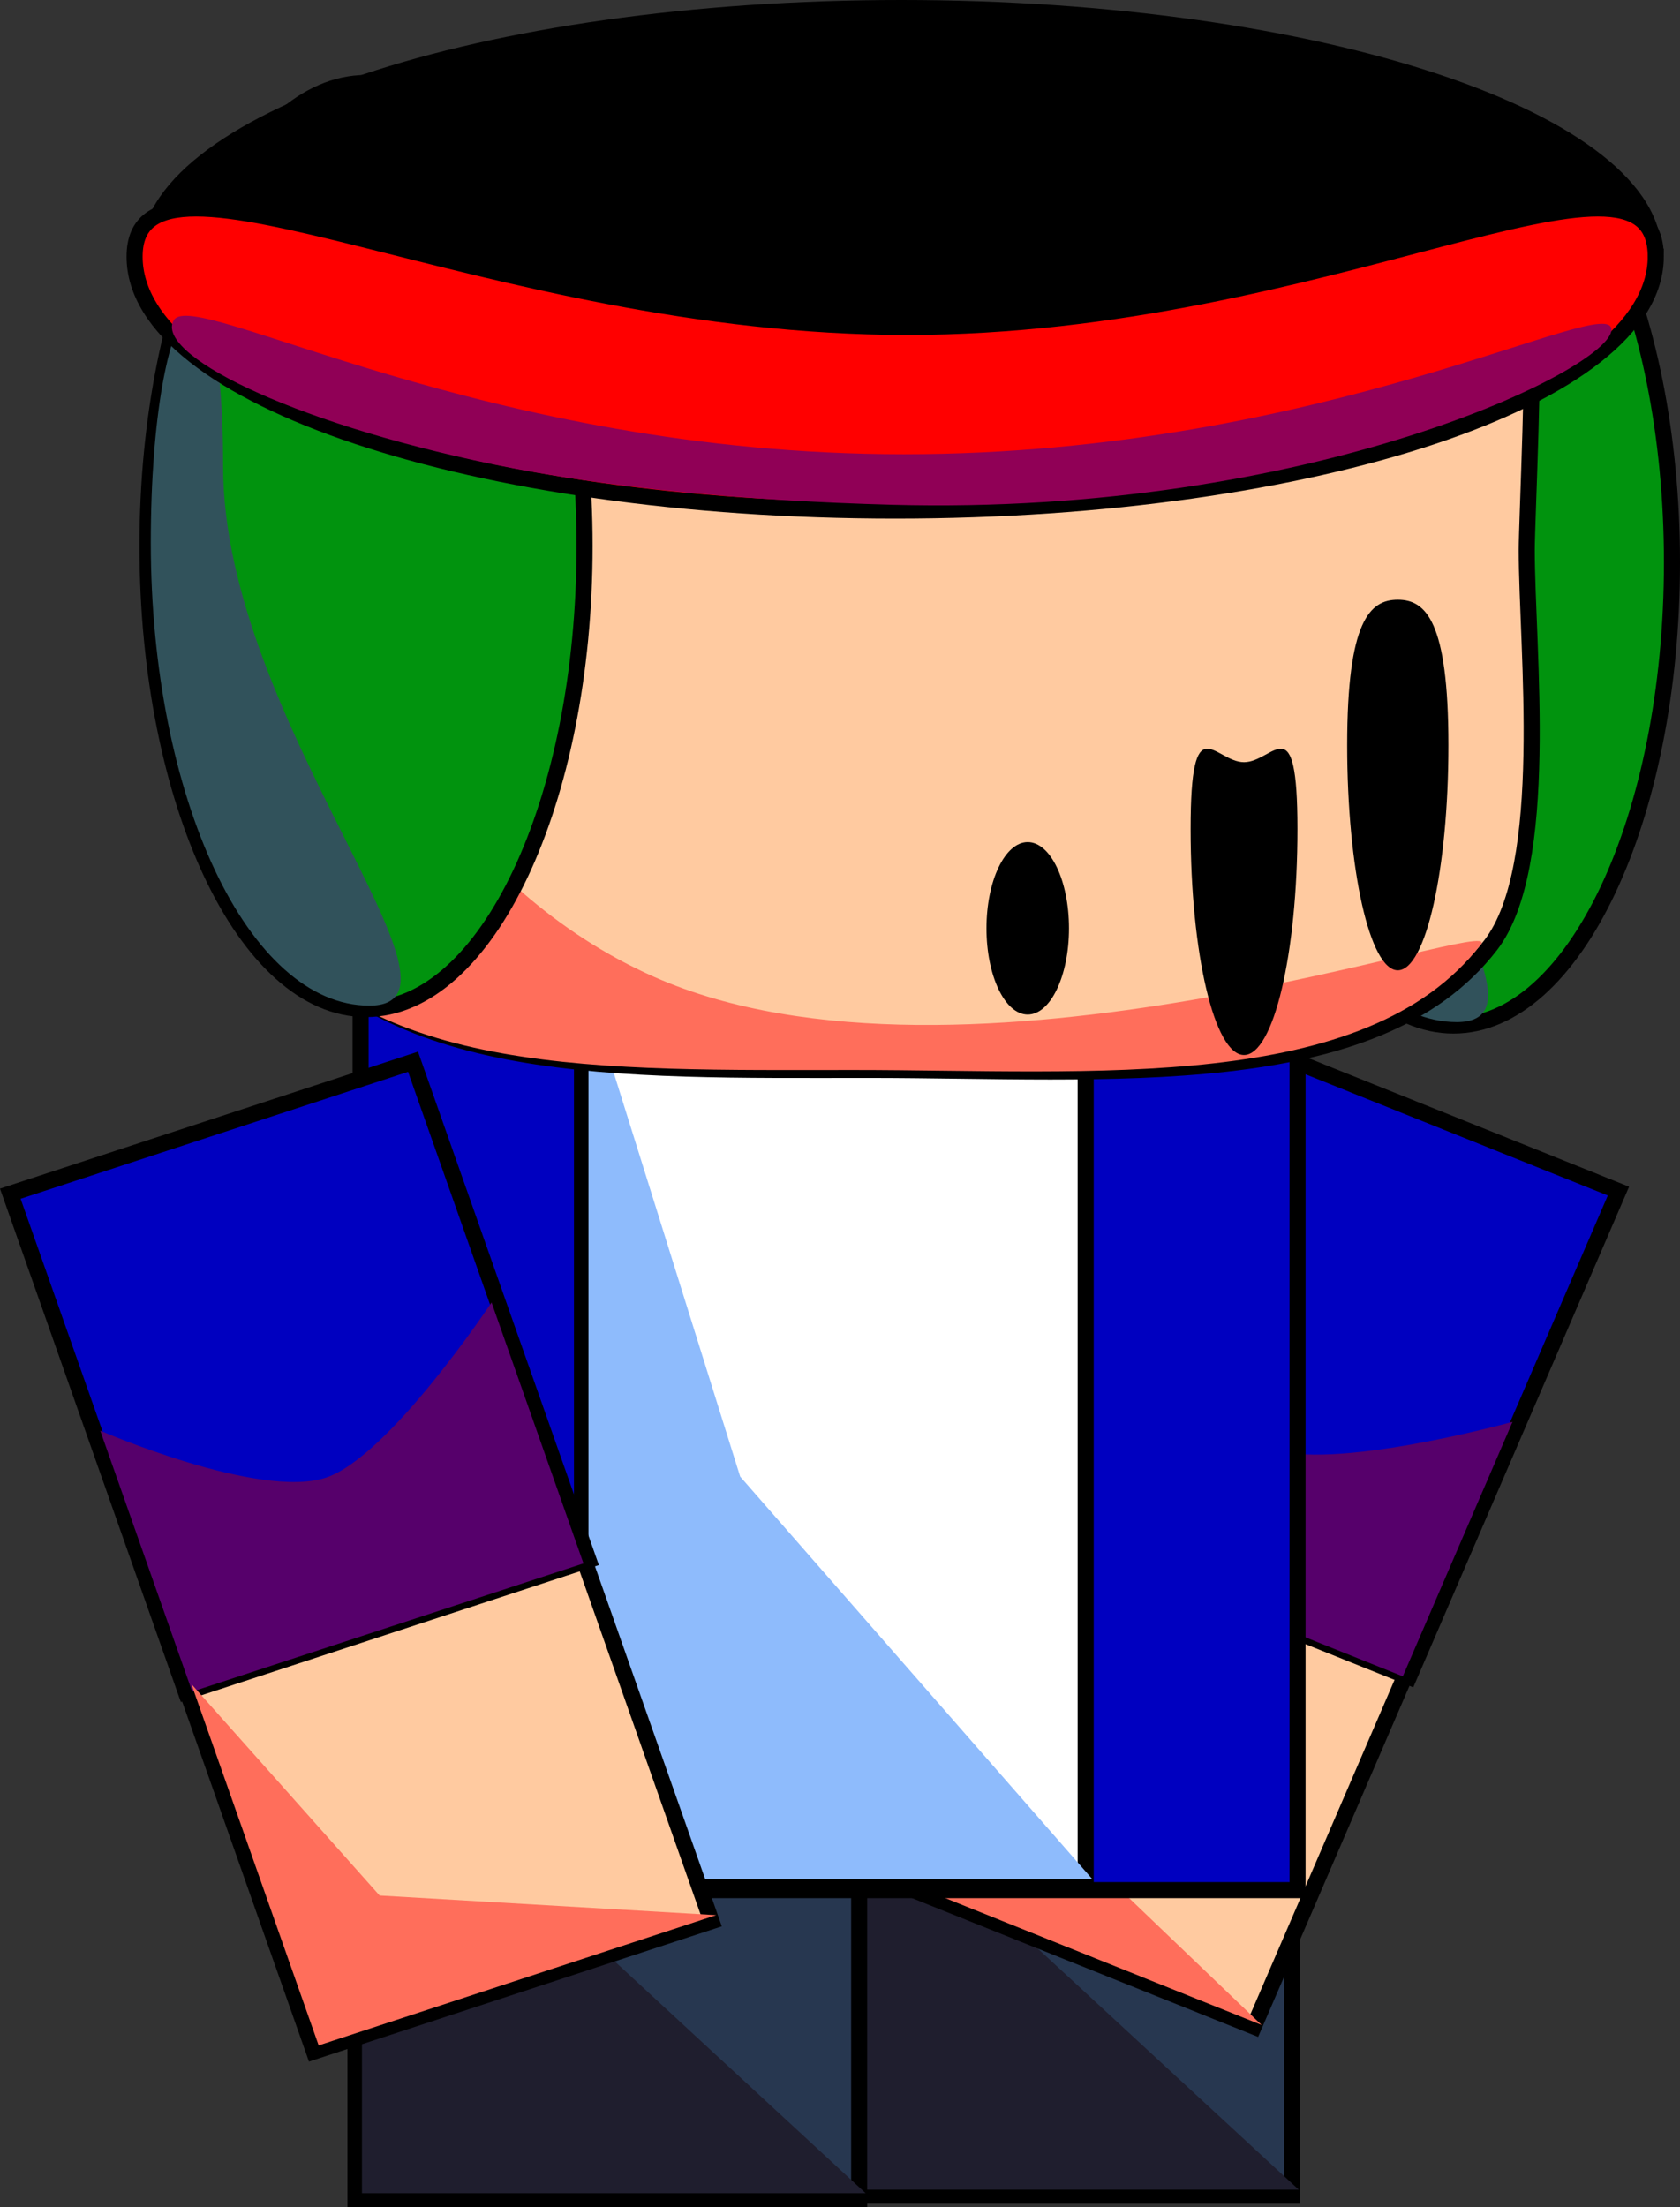 <svg version="1.1" xmlns="http://www.w3.org/2000/svg" xmlns:xlink="http://www.w3.org/1999/xlink" width="209.122" height="274.735" viewBox="0,0,209.122,274.735"><rect x="0" y="0" width="209.122" height="274.735" fill="#333333" stroke="none"/><g transform="translate(-200.903,-55.843)"><g data-paper-data="{&quot;isPaintingLayer&quot;:true}" fill-rule="nonzero" stroke-linecap="butt" stroke-linejoin="miter" stroke-miterlimit="10" stroke-dasharray="" stroke-dashoffset="0" style="mix-blend-mode: normal"><g data-paper-data="{&quot;index&quot;:null}" stroke="#000000"><path d="M299.063,329.139v-89.221h62.699v89.221z" fill="#273750" stroke-width="2"/><path d="M299.87,328.391v-89.221l18.885,48.742l43.814,40.479z" fill="#1f1e2e" stroke-width="0"/></g><g data-paper-data="{&quot;index&quot;:null}" stroke="#000000"><path d="M245.15,329.578v-89.221h62.699v89.221z" fill="#273750" stroke-width="2"/><path d="M245.957,328.83v-89.221l18.885,48.742l43.814,40.479z" fill="#1f1e2e" stroke-width="0"/></g><g data-paper-data="{&quot;index&quot;:null}" stroke="#000000"><path d="M308.721,288.734l18.909,-43.861l48.259,19.35l-18.909,43.861z" fill="#ffcaa0" stroke-width="2"/><g><path d="M327.401,244.974l26.074,-60.48l48.888,19.603l-26.074,60.48z" fill="#0000c0" stroke-width="2"/><path d="M328.021,245.45l13.657,-31.677c0,0 8.951,19.022 17.067,22.276c7.695,3.086 30.434,-3.23 30.434,-3.23l-13.657,31.678c0,0 -15.624,-6.265 -23.498,-9.422c-7.959,-3.191 -24.003,-9.625 -24.003,-9.625z" fill="#56006b" stroke-width="0"/></g><path d="M309.683,288.537l18.909,-43.861l-0.435,34.692l29.786,28.519z" fill="#ff6e5b" stroke-width="0"/></g><g data-paper-data="{&quot;index&quot;:null}" stroke="#000000"><path d="M409.026,125.856c0,31.83 -12.179,57.634 -27.203,57.634c-15.024,0 -27.203,-25.804 -27.203,-57.634c0,-31.83 12.179,-57.634 27.203,-57.634c15.024,0 27.203,25.804 27.203,57.634z" fill="#01930e" stroke-width="2"/><path d="M364.027,115.924c0,31.83 33.231,67.137 18.207,67.137c-15.024,0 -27.203,-25.804 -27.203,-57.634c0,-31.83 8.996,-41.333 8.996,-9.502z" fill="#31525b" stroke-width="0"/></g><path d="M245.787,291.106v-112.477h116.629v112.477z" data-paper-data="{&quot;index&quot;:null}" fill="#0000c0" stroke="#000000" stroke-width="2"/><g data-paper-data="{&quot;index&quot;:null}" stroke="#000000"><path d="M273.348,290.642v-110.384h62.699v110.384z" fill="#ffffff" stroke-width="2"/><path d="M274.155,289.717v-110.384l18.885,60.303l43.814,50.08z" fill="#8ebbfc" stroke-width="0"/></g><g data-paper-data="{&quot;index&quot;:null}" stroke="#000000"><path d="M227.19,124.305c0,-1.36 0.909,-27.061 1.014,-28.401c2.646,-33.851 37.366,-36.308 80.865,-36.308c40.86,0 76.156,4.489 82.308,35.416c0.656,3.3 -0.429,25.847 -0.429,29.293c0,12.316 3.064,39.386 -4.494,49.186c-14.372,18.637 -47.749,15.523 -77.385,15.523c-31.335,0 -60.556,0.97 -74.32,-19.464c-6.099,-9.055 -7.559,-34.271 -7.559,-45.245z" fill="#ffcaa0" stroke-width="2"/><path d="M225.311,124.315c0,-1.36 0.909,-27.061 1.014,-28.401c1.503,-19.232 7.034,59.852 56.008,81.521c38.379,16.982 105.949,-7.982 102.911,-4.042c-14.372,18.637 -48.417,15.631 -78.054,15.631c-31.335,0 -60.556,0.97 -74.32,-19.464c-6.099,-9.055 -7.559,-34.271 -7.559,-45.245z" fill="#ff6e5b" stroke-width="0"/></g><g data-paper-data="{&quot;index&quot;:null}" stroke="#000000"><path d="M273.669,123.806c0,31.83 -12.179,57.634 -27.203,57.634c-15.024,0 -27.203,-25.804 -27.203,-57.634c0,-31.83 12.179,-57.634 27.203,-57.634c15.024,0 27.203,25.804 27.203,57.634z" fill="#01930e" stroke-width="2"/><path d="M228.67,113.874c0,31.83 33.231,67.137 18.207,67.137c-15.024,0 -27.203,-25.804 -27.203,-57.634c0,-31.83 8.996,-41.333 8.996,-9.502z" fill="#31525b" stroke-width="0"/></g><g data-paper-data="{&quot;index&quot;:null}"><path d="M407.757,87.449c0,17.455 -42.388,31.606 -94.676,31.606c-52.288,0 -94.676,-14.15 -94.676,-31.606c0,-17.455 42.388,-31.606 94.676,-31.606c52.288,0 94.676,14.15 94.676,31.606z" fill="#000000" stroke="none" stroke-width="NaN"/><path d="M407.009,87.789c0,17.455 -42.388,31.606 -94.676,31.606c-52.288,0 -94.676,-14.15 -94.676,-31.606c0,-17.455 43.856,8.746 96.144,8.746c52.288,0 93.208,-26.201 93.208,-8.746z" fill="#ff0000" stroke="#000000" stroke-width="2"/><path d="M401.489,96.879c0,4.804 -37.249,23.21 -89.537,21.794c-18.298,-0.495 -35.559,-2.108 -49.633,-5.028c-26.128,-5.42 -42.169,-13.903 -39.783,-17.945c2.464,-4.175 38.596,16.682 90.884,16.682c52.288,0 88.069,-20.307 88.069,-15.503z" fill="#900056" stroke="#000000" stroke-width="0"/></g><path d="M362.407,159.03c0,15.535 -2.977,28.128 -6.65,28.128c-3.673,0 -6.65,-12.593 -6.65,-28.128c0,-15.535 2.977,-8.318 6.65,-8.318c3.673,0 6.65,-7.216 6.65,8.318z" data-paper-data="{&quot;index&quot;:null}" fill="#000000" stroke="none" stroke-width="0"/><path d="M381.197,148.601c0,15.472 -2.821,28.015 -6.3,28.015c-3.479,0 -6.3,-12.543 -6.3,-28.015c0,-15.472 2.821,-18.11 6.3,-18.11c3.479,0 6.3,2.638 6.3,18.11z" data-paper-data="{&quot;index&quot;:null}" fill="#000000" stroke="none" stroke-width="0"/><g data-paper-data="{&quot;index&quot;:null}" stroke="#000000"><path d="M239.981,311.192l-15.844,-44.976l49.486,-16.214l15.844,44.976z" fill="#ffcaa0" stroke-width="2"/><g><path d="M224.034,266.438l-21.848,-62.017l50.131,-16.425l21.848,62.017z" fill="#0000c0" stroke-width="2"/><path d="M224.825,266.4l-11.443,-32.483c0,0 19.749,8.58 28.071,5.853c7.891,-2.585 20.638,-21.812 20.638,-21.812l11.443,32.483c0,0 -16.021,5.249 -24.095,7.895c-8.161,2.674 -24.614,8.065 -24.614,8.065z" fill="#56006b" stroke-width="0"/></g><path d="M240.569,310.431l-15.844,-44.976l23.434,26.324l41.896,2.438z" fill="#ff6e5b" stroke-width="0"/></g><path d="M333.967,171.391c0,5.926 -2.299,10.73 -5.135,10.73c-2.836,0 -5.135,-4.804 -5.135,-10.73c0,-5.926 2.299,-10.73 5.135,-10.73c2.836,0 5.135,4.804 5.135,10.73z" fill="#000000" stroke="none" stroke-width="0"/></g></g></svg>